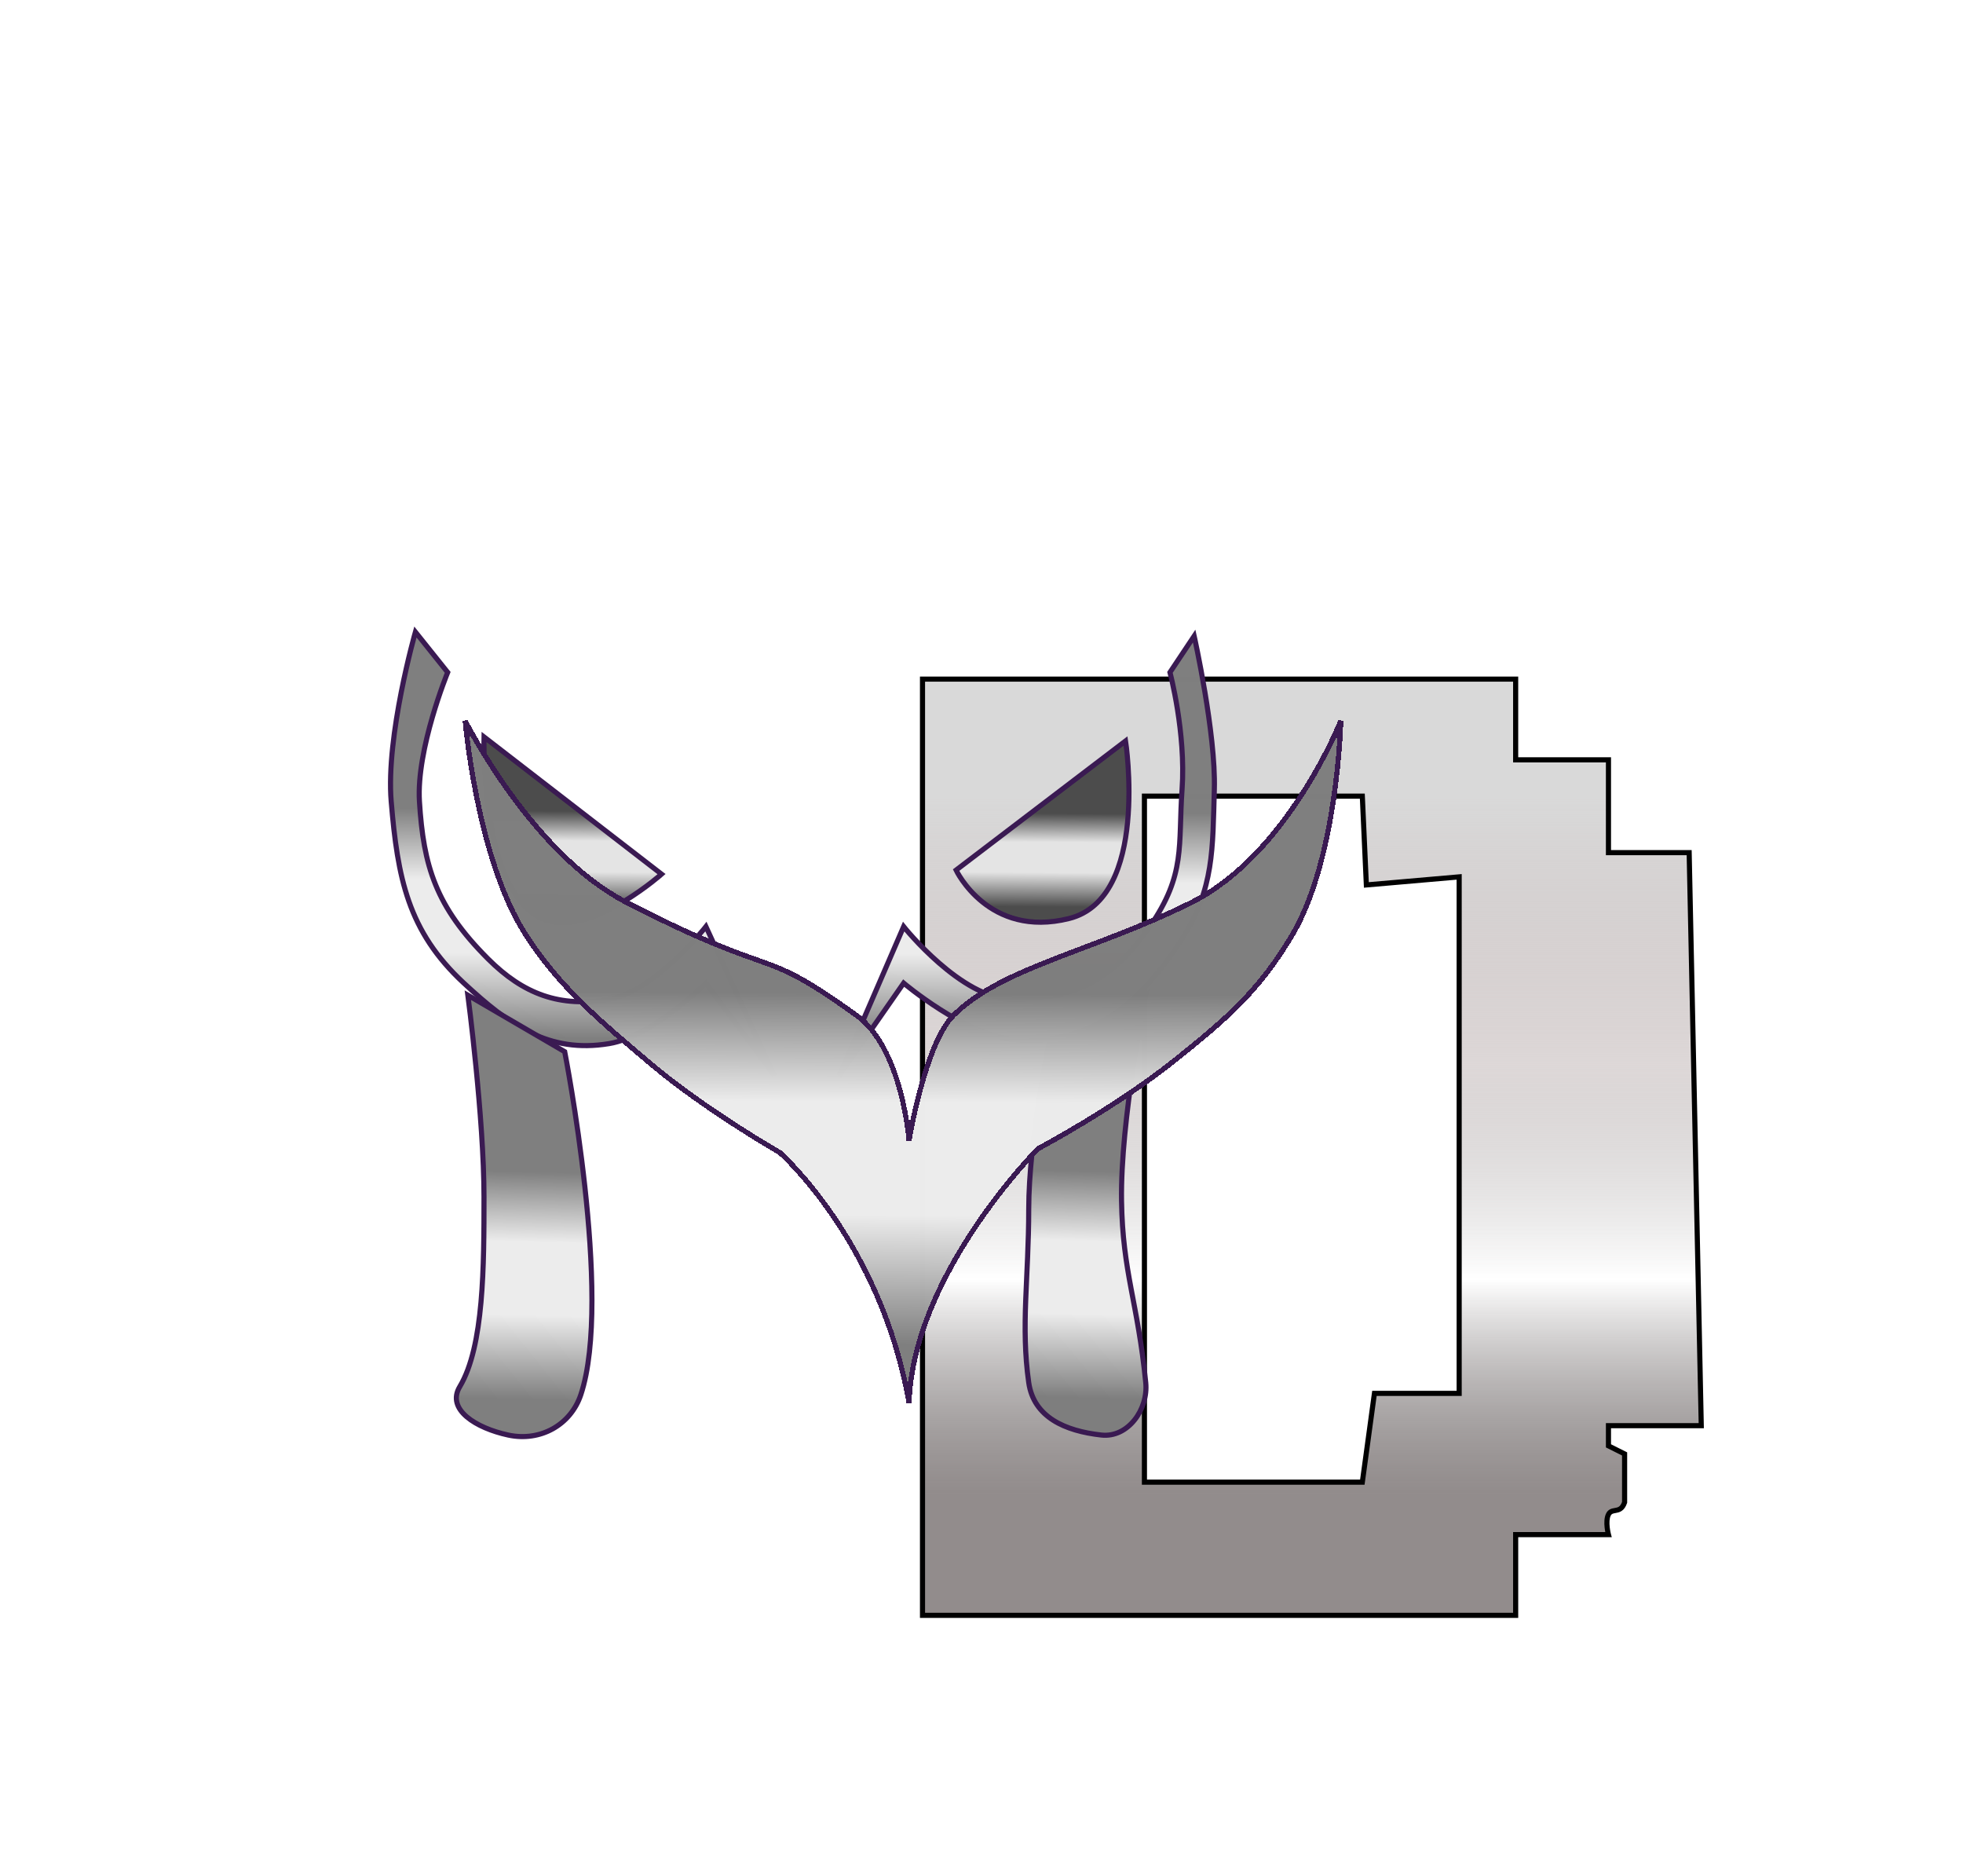 <svg width="384" height="367" viewBox="0 0 384 367" fill="none" xmlns="http://www.w3.org/2000/svg">
<g filter="url(#filter0_d_26_185)">
<g filter="url(#filter1_d_26_185)">
<path fill-rule="evenodd" clip-rule="evenodd" d="M80.46 22.84H196.491V38.626H214.645V52.045V56.781H230.432L232.8 168.865H214.645V172.811L217.803 174.39V183.862C217.352 185.214 216.611 185.344 215.93 185.464C215.419 185.554 214.941 185.638 214.645 186.23C213.956 187.608 214.645 190.176 214.645 190.176H196.491V205.963H80.46V22.84ZM123.873 179.915H166.497L168.864 162.55H185.44V61.517L167.286 63.096L166.497 45.73H123.873V179.915Z" fill="url(#paint0_linear_26_185)" shape-rendering="crispEdges"/>
<path d="M196.491 22.84H196.991V22.34H196.491V22.84ZM80.46 22.84V22.34H79.96V22.84H80.46ZM196.491 38.626H195.991V39.126H196.491V38.626ZM214.645 38.626H215.145V38.126H214.645V38.626ZM214.645 56.781H214.145V57.281H214.645V56.781ZM230.432 56.781L230.932 56.77L230.921 56.281H230.432V56.781ZM232.8 168.865V169.365H233.31L233.3 168.854L232.8 168.865ZM214.645 168.865V168.365H214.145V168.865H214.645ZM214.645 172.811H214.145V173.12L214.422 173.258L214.645 172.811ZM217.803 174.39H218.303V174.081L218.026 173.943L217.803 174.39ZM217.803 183.862L218.277 184.02L218.303 183.943V183.862H217.803ZM215.93 185.464L216.017 185.957L216.017 185.957L215.93 185.464ZM214.645 186.23L215.093 186.453L215.093 186.453L214.645 186.23ZM214.645 190.176V190.676H215.297L215.128 190.047L214.645 190.176ZM196.491 190.176V189.676H195.991V190.176H196.491ZM196.491 205.963V206.463H196.991V205.963H196.491ZM80.46 205.963H79.96V206.463H80.46V205.963ZM166.497 179.915V180.415H166.933L166.992 179.983L166.497 179.915ZM123.873 179.915H123.373V180.415H123.873V179.915ZM168.864 162.55V162.05H168.428L168.369 162.483L168.864 162.55ZM185.44 162.55V163.05H185.94V162.55H185.44ZM185.44 61.517H185.94V60.971L185.397 61.019L185.44 61.517ZM167.286 63.096L166.786 63.118L166.81 63.639L167.329 63.594L167.286 63.096ZM166.497 45.73L166.996 45.708L166.974 45.23H166.497V45.73ZM123.873 45.73V45.23H123.373V45.73H123.873ZM196.491 22.34H80.46V23.34H196.491V22.34ZM196.991 38.626V22.84H195.991V38.626H196.991ZM214.645 38.126H196.491V39.126H214.645V38.126ZM215.145 52.045V38.626H214.145V52.045H215.145ZM215.145 56.781V52.045H214.145V56.781H215.145ZM230.432 56.281H214.645V57.281H230.432V56.281ZM233.3 168.854L230.932 56.77L229.932 56.791L232.3 168.875L233.3 168.854ZM214.645 169.365H232.8V168.365H214.645V169.365ZM215.145 172.811V168.865H214.145V172.811H215.145ZM218.026 173.943L214.869 172.364L214.422 173.258L217.579 174.837L218.026 173.943ZM218.303 183.862V174.39H217.303V183.862H218.303ZM216.017 185.957C216.346 185.899 216.803 185.824 217.229 185.542C217.671 185.248 218.026 184.773 218.277 184.02L217.328 183.704C217.128 184.303 216.887 184.569 216.676 184.708C216.449 184.859 216.195 184.91 215.843 184.972L216.017 185.957ZM215.093 186.453C215.19 186.258 215.301 186.168 215.424 186.109C215.571 186.039 215.747 186.004 216.017 185.957L215.843 184.972C215.602 185.014 215.283 185.067 214.99 185.209C214.672 185.362 214.396 185.61 214.198 186.006L215.093 186.453ZM214.645 190.176C215.128 190.047 215.128 190.047 215.128 190.047C215.128 190.047 215.128 190.047 215.128 190.047C215.128 190.047 215.128 190.047 215.128 190.047C215.128 190.047 215.128 190.047 215.128 190.046C215.128 190.046 215.128 190.044 215.127 190.042C215.126 190.038 215.124 190.032 215.122 190.024C215.118 190.007 215.111 189.981 215.103 189.947C215.087 189.878 215.064 189.778 215.038 189.653C214.987 189.402 214.925 189.054 214.884 188.667C214.799 187.863 214.817 187.004 215.093 186.453L214.198 186.006C213.784 186.834 213.802 187.949 213.89 188.773C213.935 189.2 214.002 189.58 214.059 189.854C214.087 189.991 214.112 190.102 214.131 190.18C214.14 190.219 214.148 190.249 214.153 190.271C214.156 190.281 214.158 190.29 214.16 190.295C214.16 190.298 214.161 190.301 214.162 190.303C214.162 190.303 214.162 190.304 214.162 190.305C214.162 190.305 214.162 190.305 214.162 190.305C214.162 190.305 214.162 190.306 214.162 190.306C214.162 190.306 214.162 190.306 214.645 190.176ZM196.491 190.676H214.645V189.676H196.491V190.676ZM196.991 205.963V190.176H195.991V205.963H196.991ZM80.46 206.463H196.491V205.463H80.46V206.463ZM79.96 22.84V205.963H80.96V22.84H79.96ZM166.497 179.415H123.873V180.415H166.497V179.415ZM168.369 162.483L166.001 179.848L166.992 179.983L169.36 162.618L168.369 162.483ZM185.44 162.05H168.864V163.05H185.44V162.05ZM184.94 61.517V162.55H185.94V61.517H184.94ZM167.329 63.594L185.484 62.015L185.397 61.019L167.243 62.597L167.329 63.594ZM165.997 45.753L166.786 63.118L167.785 63.073L166.996 45.708L165.997 45.753ZM123.873 46.23H166.497V45.23H123.873V46.23ZM124.373 179.915V45.73H123.373V179.915H124.373Z" fill="black"/>
</g>
<g filter="url(#filter2_d_26_185)">
<path d="M78.093 122.295L91.511 140.449L78.093 111.244C78.093 111.244 68.256 123.845 59.149 125.452C49.55 127.146 42.362 124.451 35.469 117.559C25.208 107.297 22.84 99.404 22.051 86.775C21.411 76.534 27.576 61.517 27.576 61.517L21.261 53.623C21.261 53.623 15.447 73.999 16.525 86.775C17.782 101.662 19.773 112.143 30.733 122.295C39.553 130.464 47.288 136.095 59.149 134.134C67.756 132.712 78.093 122.295 78.093 122.295Z" fill="white" fill-opacity="0.99"/>
<path d="M78.093 122.295L91.511 140.449L78.093 111.244C78.093 111.244 68.256 123.845 59.149 125.452C49.55 127.146 42.362 124.451 35.469 117.559C25.208 107.297 22.84 99.404 22.051 86.775C21.411 76.534 27.576 61.517 27.576 61.517L21.261 53.623C21.261 53.623 15.447 73.999 16.525 86.775C17.782 101.662 19.773 112.143 30.733 122.295C39.553 130.464 47.288 136.095 59.149 134.134C67.756 132.712 78.093 122.295 78.093 122.295Z" fill="url(#paint1_linear_26_185)" fill-opacity="0.5"/>
<path d="M78.093 122.295L91.511 140.449L78.093 111.244C78.093 111.244 68.256 123.845 59.149 125.452C49.55 127.146 42.362 124.451 35.469 117.559C25.208 107.297 22.84 99.404 22.051 86.775C21.411 76.534 27.576 61.517 27.576 61.517L21.261 53.623C21.261 53.623 15.447 73.999 16.525 86.775C17.782 101.662 19.773 112.143 30.733 122.295C39.553 130.464 47.288 136.095 59.149 134.134C67.756 132.712 78.093 122.295 78.093 122.295Z" stroke="#3A1A52"/>
<path d="M116.769 111.244L104.14 140.449L116.769 122.295C116.769 122.295 128.752 132.414 138.081 133.345C153.073 134.842 163.126 126.312 171.233 113.612C177.511 103.777 177.204 96.071 177.547 84.407C177.868 73.514 173.601 54.413 173.601 54.413L168.865 61.517C168.865 61.517 172.022 73.357 171.233 84.407C170.443 95.458 172.022 100.983 164.918 111.244C157.9 121.382 150.71 125.452 138.081 125.452C128.078 125.452 116.769 111.244 116.769 111.244Z" fill="white" fill-opacity="0.99"/>
<path d="M116.769 111.244L104.14 140.449L116.769 122.295C116.769 122.295 128.752 132.414 138.081 133.345C153.073 134.842 163.126 126.312 171.233 113.612C177.511 103.777 177.204 96.071 177.547 84.407C177.868 73.514 173.601 54.413 173.601 54.413L168.865 61.517C168.865 61.517 172.022 73.357 171.233 84.407C170.443 95.458 172.022 100.983 164.918 111.244C157.9 121.382 150.71 125.452 138.081 125.452C128.078 125.452 116.769 111.244 116.769 111.244Z" fill="url(#paint2_linear_26_185)" fill-opacity="0.5"/>
<path d="M116.769 111.244L104.14 140.449L116.769 122.295C116.769 122.295 128.752 132.414 138.081 133.345C153.073 134.842 163.126 126.312 171.233 113.612C177.511 103.777 177.204 96.071 177.547 84.407C177.868 73.514 173.601 54.413 173.601 54.413L168.865 61.517C168.865 61.517 172.022 73.357 171.233 84.407C170.443 95.458 172.022 100.983 164.918 111.244C157.9 121.382 150.71 125.452 138.081 125.452C128.078 125.452 116.769 111.244 116.769 111.244Z" stroke="#3A1A52"/>
<path d="M69.41 100.983L34.68 74.146C34.68 74.146 33.749 108.821 48.888 110.455C57.664 111.402 69.41 100.983 69.41 100.983Z" fill="white" fill-opacity="0.99"/>
<path d="M69.41 100.983L34.68 74.146C34.68 74.146 33.749 108.821 48.888 110.455C57.664 111.402 69.41 100.983 69.41 100.983Z" fill="url(#paint3_linear_26_185)" fill-opacity="0.7"/>
<path d="M69.41 100.983L34.68 74.146C34.68 74.146 33.749 108.821 48.888 110.455C57.664 111.402 69.41 100.983 69.41 100.983Z" stroke="#3A1A52"/>
<path d="M149.131 109.665C133.345 113.612 127.03 100.193 127.03 100.193L160.182 74.935C160.182 74.935 164.918 105.719 149.131 109.665Z" fill="white" fill-opacity="0.99"/>
<path d="M149.131 109.665C133.345 113.612 127.03 100.193 127.03 100.193L160.182 74.935C160.182 74.935 164.918 105.719 149.131 109.665Z" fill="url(#paint4_linear_26_185)" fill-opacity="0.7"/>
<path d="M149.131 109.665C133.345 113.612 127.03 100.193 127.03 100.193L160.182 74.935C160.182 74.935 164.918 105.719 149.131 109.665Z" stroke="#3A1A52"/>
<path d="M53.623 202.806C59.938 183.862 50.466 135.713 50.466 135.713L31.522 124.663C31.522 124.663 34.679 148.667 34.679 164.129C34.679 177.547 34.679 193.334 29.944 201.227C27.252 205.713 33.101 209.334 39.415 210.699C45.73 212.063 51.664 208.682 53.623 202.806Z" fill="white" fill-opacity="0.99"/>
<path d="M53.623 202.806C59.938 183.862 50.466 135.713 50.466 135.713L31.522 124.663C31.522 124.663 34.679 148.667 34.679 164.129C34.679 177.547 34.679 193.334 29.944 201.227C27.252 205.713 33.101 209.334 39.415 210.699C45.73 212.063 51.664 208.682 53.623 202.806Z" fill="url(#paint5_linear_26_185)" fill-opacity="0.5"/>
<path d="M53.623 202.806C59.938 183.862 50.466 135.713 50.466 135.713L31.522 124.663C31.522 124.663 34.679 148.667 34.679 164.129C34.679 177.547 34.679 193.334 29.944 201.227C27.252 205.713 33.101 209.334 39.415 210.699C45.73 212.063 51.664 208.682 53.623 202.806Z" stroke="#3A1A52"/>
<path d="M155.446 210.699C148.342 209.909 142.207 207.213 141.239 200.438C139.66 189.387 141.239 179.915 141.239 166.497C141.239 153.055 145.185 134.134 145.185 134.134L154.657 131.767L164.129 124.663C164.129 124.663 159.149 149.091 159.393 164.918C159.609 178.91 162.55 184.651 164.129 200.438C164.651 205.661 160.664 211.278 155.446 210.699Z" fill="white" fill-opacity="0.99"/>
<path d="M155.446 210.699C148.342 209.909 142.207 207.213 141.239 200.438C139.66 189.387 141.239 179.915 141.239 166.497C141.239 153.055 145.185 134.134 145.185 134.134L154.657 131.767L164.129 124.663C164.129 124.663 159.149 149.091 159.393 164.918C159.609 178.91 162.55 184.651 164.129 200.438C164.651 205.661 160.664 211.278 155.446 210.699Z" fill="url(#paint6_linear_26_185)" fill-opacity="0.5"/>
<path d="M155.446 210.699C148.342 209.909 142.207 207.213 141.239 200.438C139.66 189.387 141.239 179.915 141.239 166.497C141.239 153.055 145.185 134.134 145.185 134.134L154.657 131.767L164.129 124.663C164.129 124.663 159.149 149.091 159.393 164.918C159.609 178.91 162.55 184.651 164.129 200.438C164.651 205.661 160.664 211.278 155.446 210.699Z" stroke="#3A1A52"/>
<g filter="url(#filter3_d_26_185)">
<path d="M106.508 68.621C100.927 74.202 97.826 93.09 97.826 93.09C97.826 93.09 96.512 75.063 87.564 68.621C67.831 54.413 73.356 62.306 42.573 46.52C24.017 37.004 11 11 11 11C11 11 13.275 37.992 22.84 52.834C29.452 63.095 37.321 69.65 47.309 78.092C57.955 87.091 72.567 95.457 72.567 95.457C72.567 95.457 92.3 112.823 97.826 144.396C98.615 119.137 123.084 94.668 123.084 94.668C123.084 94.668 138.081 86.775 149.921 77.303C159.954 69.276 166.377 63.725 172.811 52.834C181.672 37.835 182.283 11 182.283 11C182.283 11 172.022 37.048 153.078 46.52C134.134 55.991 115.98 59.149 106.508 68.621Z" fill="white" fill-opacity="0.99" shape-rendering="crispEdges"/>
<path d="M106.508 68.621C100.927 74.202 97.826 93.09 97.826 93.09C97.826 93.09 96.512 75.063 87.564 68.621C67.831 54.413 73.356 62.306 42.573 46.52C24.017 37.004 11 11 11 11C11 11 13.275 37.992 22.84 52.834C29.452 63.095 37.321 69.65 47.309 78.092C57.955 87.091 72.567 95.457 72.567 95.457C72.567 95.457 92.3 112.823 97.826 144.396C98.615 119.137 123.084 94.668 123.084 94.668C123.084 94.668 138.081 86.775 149.921 77.303C159.954 69.276 166.377 63.725 172.811 52.834C181.672 37.835 182.283 11 182.283 11C182.283 11 172.022 37.048 153.078 46.52C134.134 55.991 115.98 59.149 106.508 68.621Z" fill="url(#paint7_linear_26_185)" fill-opacity="0.5" shape-rendering="crispEdges"/>
<path d="M106.508 68.621C100.927 74.202 97.826 93.09 97.826 93.09C97.826 93.09 96.512 75.063 87.564 68.621C67.831 54.413 73.356 62.306 42.573 46.52C24.017 37.004 11 11 11 11C11 11 13.275 37.992 22.84 52.834C29.452 63.095 37.321 69.65 47.309 78.092C57.955 87.091 72.567 95.457 72.567 95.457C72.567 95.457 92.3 112.823 97.826 144.396C98.615 119.137 123.084 94.668 123.084 94.668C123.084 94.668 138.081 86.775 149.921 77.303C159.954 69.276 166.377 63.725 172.811 52.834C181.672 37.835 182.283 11 182.283 11C182.283 11 172.022 37.048 153.078 46.52C134.134 55.991 115.98 59.149 106.508 68.621Z" stroke="#3A1A52" shape-rendering="crispEdges"/>
</g>
</g>
</g>
<defs>
<filter id="filter0_d_26_185" x="0.502" y="0.776" width="322.809" height="300.724" filterUnits="userSpaceOnUse" color-interpolation-filters="sRGB">
<feFlood flood-opacity="0" result="BackgroundImageFix"/>
<feColorMatrix in="SourceAlpha" type="matrix" values="0 0 0 0 0 0 0 0 0 0 0 0 0 0 0 0 0 0 127 0" result="hardAlpha"/>
<feOffset dx="40" dy="40"/>
<feGaussianBlur stdDeviation="25"/>
<feComposite in2="hardAlpha" operator="out"/>
<feColorMatrix type="matrix" values="0 0 0 0 1 0 0 0 0 1 0 0 0 0 1 0 0 0 0.35 0"/>
<feBlend mode="normal" in2="BackgroundImageFix" result="effect1_dropShadow_26_185"/>
<feBlend mode="normal" in="SourceGraphic" in2="effect1_dropShadow_26_185" result="shape"/>
</filter>
<filter id="filter1_d_26_185" x="49.96" y="2.34" width="333.35" height="364.123" filterUnits="userSpaceOnUse" color-interpolation-filters="sRGB">
<feFlood flood-opacity="0" result="BackgroundImageFix"/>
<feColorMatrix in="SourceAlpha" type="matrix" values="0 0 0 0 0 0 0 0 0 0 0 0 0 0 0 0 0 0 127 0" result="hardAlpha"/>
<feOffset dx="60" dy="70"/>
<feGaussianBlur stdDeviation="45"/>
<feComposite in2="hardAlpha" operator="out"/>
<feColorMatrix type="matrix" values="0 0 0 0 0 0 0 0 0 0 0 0 0 0 0 0 0 0 0.6 0"/>
<feBlend mode="normal" in2="BackgroundImageFix" result="effect1_dropShadow_26_185"/>
<feBlend mode="normal" in="SourceGraphic" in2="effect1_dropShadow_26_185" result="shape"/>
</filter>
<filter id="filter2_d_26_185" x="5.502" y="10.776" width="222.281" height="255.724" filterUnits="userSpaceOnUse" color-interpolation-filters="sRGB">
<feFlood flood-opacity="0" result="BackgroundImageFix"/>
<feColorMatrix in="SourceAlpha" type="matrix" values="0 0 0 0 0 0 0 0 0 0 0 0 0 0 0 0 0 0 127 0" result="hardAlpha"/>
<feOffset dx="20" dy="30"/>
<feGaussianBlur stdDeviation="12.5"/>
<feComposite in2="hardAlpha" operator="out"/>
<feColorMatrix type="matrix" values="0 0 0 0 0 0 0 0 0 0 0 0 0 0 0 0 0 0 1 0"/>
<feBlend mode="normal" in2="BackgroundImageFix" result="effect1_dropShadow_26_185"/>
<feBlend mode="normal" in="SourceGraphic" in2="effect1_dropShadow_26_185" result="shape"/>
</filter>
<filter id="filter3_d_26_185" x="10.502" y="10.776" width="212.281" height="213.706" filterUnits="userSpaceOnUse" color-interpolation-filters="sRGB">
<feFlood flood-opacity="0" result="BackgroundImageFix"/>
<feColorMatrix in="SourceAlpha" type="matrix" values="0 0 0 0 0 0 0 0 0 0 0 0 0 0 0 0 0 0 127 0" result="hardAlpha"/>
<feOffset dx="20" dy="60"/>
<feGaussianBlur stdDeviation="10"/>
<feComposite in2="hardAlpha" operator="out"/>
<feColorMatrix type="matrix" values="0 0 0 0 0 0 0 0 0 0 0 0 0 0 0 0 0 0 0.4 0"/>
<feBlend mode="normal" in2="BackgroundImageFix" result="effect1_dropShadow_26_185"/>
<feBlend mode="normal" in="SourceGraphic" in2="effect1_dropShadow_26_185" result="shape"/>
</filter>
<linearGradient id="paint0_linear_26_185" x1="156.63" y1="22.84" x2="156.63" y2="205.963" gradientUnits="userSpaceOnUse">
<stop offset="0.128" stop-color="#D9D9D9"/>
<stop offset="0.411" stop-color="#B4A7A7" stop-opacity="0.45"/>
<stop offset="0.641" stop-color="#494242" stop-opacity="0"/>
<stop offset="0.87" stop-color="#928C8C"/>
</linearGradient>
<linearGradient id="paint1_linear_26_185" x1="52.984" y1="70.85" x2="52.399" y2="144.659" gradientUnits="userSpaceOnUse">
<stop offset="0.183"/>
<stop offset="0.237"/>
<stop offset="0.423" stop-color="#D9D9D9"/>
<stop offset="0.62" stop-color="#D9D9D9"/>
<stop offset="0.843"/>
</linearGradient>
<linearGradient id="paint2_linear_26_185" x1="139.906" y1="71.483" x2="139.319" y2="144.621" gradientUnits="userSpaceOnUse">
<stop offset="0.183"/>
<stop offset="0.237"/>
<stop offset="0.423" stop-color="#D9D9D9"/>
<stop offset="0.62" stop-color="#D9D9D9"/>
<stop offset="0.843"/>
</linearGradient>
<linearGradient id="paint3_linear_26_185" x1="51.592" y1="81.362" x2="51.37" y2="112.28" gradientUnits="userSpaceOnUse">
<stop offset="0.183"/>
<stop offset="0.237"/>
<stop offset="0.423" stop-color="#D9D9D9"/>
<stop offset="0.62" stop-color="#D9D9D9"/>
<stop offset="0.843"/>
</linearGradient>
<linearGradient id="paint4_linear_26_185" x1="143.503" y1="81.97" x2="143.287" y2="112.111" gradientUnits="userSpaceOnUse">
<stop offset="0.183"/>
<stop offset="0.237"/>
<stop offset="0.423" stop-color="#D9D9D9"/>
<stop offset="0.62" stop-color="#D9D9D9"/>
<stop offset="0.843"/>
</linearGradient>
<linearGradient id="paint5_linear_26_185" x1="42.191" y1="141.793" x2="40.555" y2="215.155" gradientUnits="userSpaceOnUse">
<stop offset="0.183"/>
<stop offset="0.237"/>
<stop offset="0.423" stop-color="#D9D9D9"/>
<stop offset="0.62" stop-color="#D9D9D9"/>
<stop offset="0.843"/>
</linearGradient>
<linearGradient id="paint6_linear_26_185" x1="152.051" y1="141.741" x2="150.227" y2="214.873" gradientUnits="userSpaceOnUse">
<stop offset="0.183"/>
<stop offset="0.237"/>
<stop offset="0.423" stop-color="#D9D9D9"/>
<stop offset="0.62" stop-color="#D9D9D9"/>
<stop offset="0.843"/>
</linearGradient>
<linearGradient id="paint7_linear_26_185" x1="94.435" y1="37.467" x2="93.83" y2="150.867" gradientUnits="userSpaceOnUse">
<stop offset="0.183"/>
<stop offset="0.237"/>
<stop offset="0.423" stop-color="#D9D9D9"/>
<stop offset="0.62" stop-color="#D9D9D9"/>
<stop offset="0.843"/>
</linearGradient>
</defs>
</svg>
